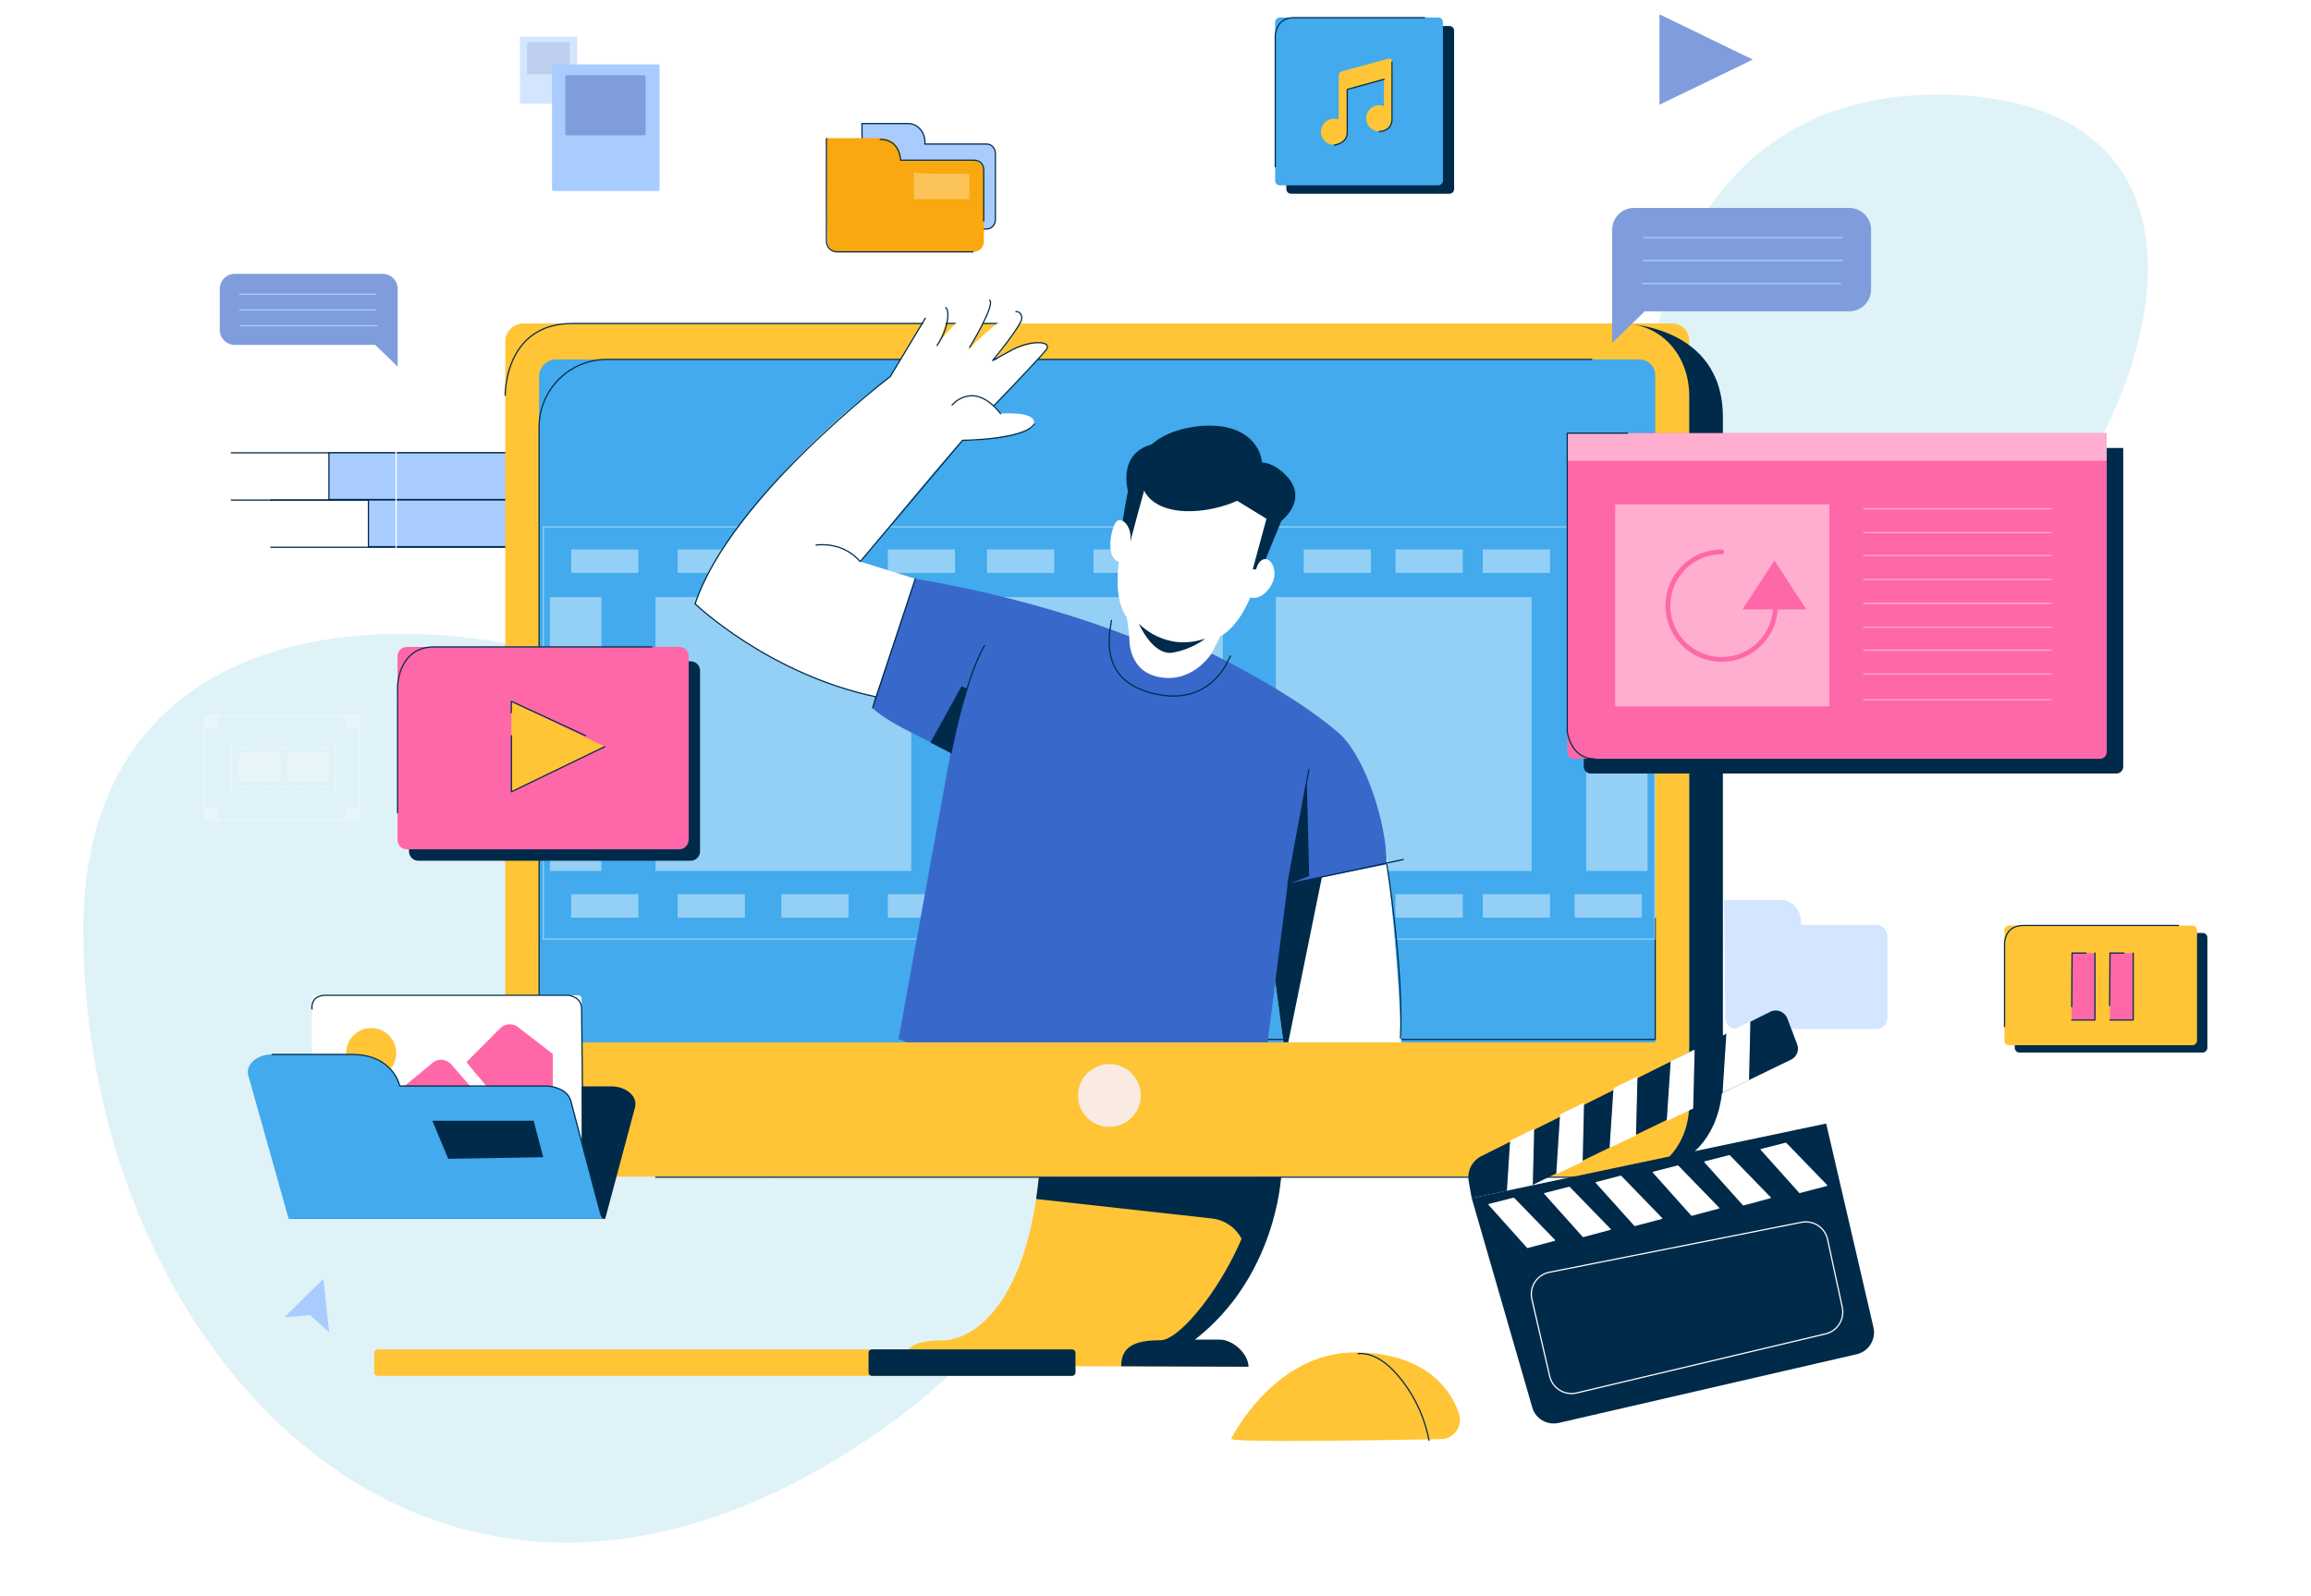 <?xml version="1.0" encoding="utf-8"?>
<!-- Generator: Adobe Illustrator 25.2.0, SVG Export Plug-In . SVG Version: 6.00 Build 0)  -->
<svg version="1.1" id="Layer_1" xmlns="http://www.w3.org/2000/svg" xmlns:xlink="http://www.w3.org/1999/xlink" x="0px" y="0px"
	 viewBox="0 0 1920 1326" style="enable-background:new 0 0 1920 1326;" xml:space="preserve">
<style type="text/css">
	.st0{fill:#FFFFFF;}
	.st1{fill:#DFF2F8;}
	
		.st2{opacity:0.5;fill:none;stroke:#FFFFFF;stroke-width:0.5;stroke-linecap:round;stroke-linejoin:round;stroke-miterlimit:10;stroke-dasharray:4;}
	.st3{opacity:0.5;}
	.st4{fill:none;stroke:#FFFFFF;stroke-width:0.5;stroke-linecap:round;stroke-linejoin:round;}
	.st5{fill:none;stroke:#FFFFFF;stroke-width:0.5;stroke-linecap:round;stroke-linejoin:round;stroke-dasharray:4.037,4.037;}
	.st6{fill:#7F9DDD;}
	.st7{opacity:0.5;fill:#A9CCFF;}
	.st8{fill:none;stroke:#002A4A;stroke-miterlimit:10;}
	.st9{fill:#A9CCFF;stroke:#002A4A;stroke-miterlimit:10;}
	.st10{fill:none;stroke:#FFFFFF;stroke-miterlimit:10;}
	.st11{fill:#FFC536;}
	.st12{fill:#F9EBE1;}
	.st13{fill:#42AAED;}
	.st14{fill:#002A4A;}
	.st15{opacity:0.43;}
	.st16{clip-path:url(#SVGID_1_);}
	.st17{fill:none;stroke:#002A4A;stroke-linecap:round;stroke-linejoin:round;stroke-miterlimit:10;}
	.st18{fill:#3968CB;}
	.st19{fill:#FFFFFF;stroke:#FFFFFF;stroke-linecap:round;stroke-linejoin:round;stroke-miterlimit:10;}
	.st20{fill:none;stroke:#FFFFFF;stroke-linecap:round;stroke-linejoin:round;stroke-miterlimit:10;}
	.st21{opacity:0.28;}
	.st22{fill:#A9CCFF;}
	.st23{fill:#FF68A8;}
	.st24{fill:none;stroke:#A9CCFF;stroke-miterlimit:10;}
	.st25{fill:#FFAED0;}
	.st26{fill:none;stroke:#FFAED0;stroke-linecap:round;stroke-linejoin:round;stroke-miterlimit:10;}
	.st27{fill:none;stroke:#FF68A8;stroke-width:4;stroke-linecap:round;stroke-linejoin:round;stroke-miterlimit:10;}
	.st28{fill:#F9A80F;}
	.st29{fill:#FBC35A;}
</style>
<rect x="-139.2" y="-82.3" class="st0" width="2362.2" height="1701.9"/>
<g>
	<path class="st1" d="M726.4,684.8C536,494.5,69.2,424.3,69.2,773s288.5,665.3,649.2,424.8S726.4,684.8,726.4,684.8z"/>
	<path class="st1" d="M1368.9,324.8c-26.7,158.3,100.6,354.1,270.1,185s223.7-422.7-18-431S1368.9,324.8,1368.9,324.8z"/>
	<path class="st2" d="M671.7,705.8c-60.3,22.5-128.7,429.8,219.6,429.8s385.6-239.4,286.1-466.4"/>
	<path class="st2" d="M981.3,322.3c0,0,159.1-1.9,159.1-140"/>
	<path class="st2" d="M326.7,584.6c0,0-170.4-156.1-48.8-349.5c153.7-244.5,553.2-90.8,489.4,207"/>
	<g class="st3">
		<g>
			<path class="st4" d="M1506.8,969.2c0.7-0.1,1.3-0.2,2-0.3"/>
			<path class="st5" d="M1512.7,968.1c136.2-28.4,126.3-276.6-69.4-279.9"/>
			<path class="st4" d="M1441.3,688.2c-0.7,0-1.3,0-2,0"/>
		</g>
	</g>
	<polygon class="st6" points="1456.2,49.5 1417.5,68.3 1378.7,87 1378.7,49.5 1378.7,11.9 1417.5,30.7 	"/>
	<path class="st7" d="M1432.4,747.9h47.1c9.3,0,16.9,8.3,16.9,18.5v2.3h62.9c4.9,0,8.8,4.3,8.8,9.7v67.1c0,5.3-4,9.7-8.8,9.7h-117.1
		c-4.8,0-8.8-4.3-8.8-9.6L1432.4,747.9z"/>
	<g>
		<g>
			<line class="st8" x1="191.8" y1="376.3" x2="494.2" y2="376.3"/>
			<line class="st8" x1="191.8" y1="415.6" x2="494.2" y2="415.6"/>
			<rect x="273.3" y="376.3" class="st9" width="160.4" height="38.8"/>
			<line class="st8" x1="224.6" y1="415.5" x2="527" y2="415.5"/>
			<line class="st8" x1="224.6" y1="454.8" x2="527" y2="454.8"/>
			<rect x="306.1" y="415.5" class="st9" width="160.4" height="38.8"/>
		</g>
		<g>
			<line class="st10" x1="329.1" y1="457.6" x2="329.1" y2="375.1"/>
			<circle class="st0" cx="329.1" cy="371.6" r="4.2"/>
		</g>
	</g>
	<g>
		<path class="st11" d="M1389.2,977.8H433.9c-7.8,0-14.1-6.3-14.1-14.1V284c0-8.4,6.8-15.2,15.2-15.2h954.3
			c7.8,0,14.1,6.3,14.1,14.1v680.8C1403.4,971.5,1397.1,977.8,1389.2,977.8z"/>
		<path class="st8" d="M419.7,328.9c0,0-1.2-60.1,56-60.1s366.7,0,366.7,0"/>
		<path class="st8" d="M544.4,978.3h520c0,0,270.2,0,283.1,0"/>
		<circle class="st12" cx="921.7" cy="910.4" r="26.1"/>
		<path class="st13" d="M1375.2,866.2H447.9V312.9c0-7.8,6.4-14.2,14.2-14.2H1362c7.3,0,13.2,5.9,13.2,13.2V866.2z"/>
		<path class="st8" d="M447.9,866.2V354.9c0-31.1,25.2-56.2,56.2-56.2h818.7"/>
		<path class="st14" d="M1347.4,977.8c33.2,0,56-26.9,56-60.1V328.9c0-33.2-22.8-60.1-56-60.1c0,0,84,0.2,84,77.9
			c0,113.5,0,428.6,0,547.4C1431.4,982.9,1347.4,977.8,1347.4,977.8z"/>
		<path class="st11" d="M750.2,1135c0-16.1,11-21.1,33-21.1c20.7,0,63.2-21.6,77.6-117.4c0.9-5.8,1.6-11.8,2.3-18.1h201.3
			c0,0-15.2,75-75.2,135c0,0,14.4,0,24.6,0s23.5,11.5,23.5,22.5L750.2,1135z"/>
		<path class="st14" d="M1028.1,1061.9c27.4-32.6,36.2-83.6,36.2-83.6H863.1c-0.7,6.3-1.4,12.3-2.3,18.1l146.1,16.2
			c13.4,1.5,24.4,11.3,27.4,24.5l0,0l-2.7,12.8l-12.9,6.3C1016.1,1062.1,1023.9,1066.8,1028.1,1061.9z"/>
		<path class="st14" d="M931.5,1135.4c0-16.1,10.6-21.6,32.6-21.6c22,0,79.9-82.5,79.9-135.5h20.3c0,0-3.9,82.5-71.6,135
			c0,0,10.8,0,21,0s23.5,11.5,23.5,22.5L931.5,1135.4z"/>
		<polyline class="st8" points="929.2,863.8 1375.2,863.8 1375.2,762.7 		"/>
		<g class="st15">
			<rect x="451.4" y="437.9" class="st10" width="923.4" height="342.5"/>
			<rect x="544.6" y="496.2" class="st0" width="212.5" height="227.6"/>
			<rect x="474.5" y="456.6" class="st0" width="55.9" height="19.5"/>
			<rect x="563" y="456.6" class="st0" width="55.9" height="19.5"/>
			<rect x="649.1" y="456.6" class="st0" width="55.9" height="19.5"/>
			<rect x="737.6" y="456.6" class="st0" width="55.9" height="19.5"/>
			<rect x="820" y="456.6" class="st0" width="55.9" height="19.5"/>
			<rect x="908.5" y="456.6" class="st0" width="55.9" height="19.5"/>
			<rect x="994.6" y="456.6" class="st0" width="55.9" height="19.5"/>
			<rect x="1083.1" y="456.6" class="st0" width="55.9" height="19.5"/>
			<rect x="474.5" y="743.1" class="st0" width="55.9" height="19.5"/>
			<rect x="563" y="743.1" class="st0" width="55.9" height="19.5"/>
			<rect x="649.1" y="743.1" class="st0" width="55.9" height="19.5"/>
			<rect x="737.6" y="743.1" class="st0" width="55.9" height="19.5"/>
			<rect x="820" y="743.1" class="st0" width="55.9" height="19.5"/>
			<rect x="908.5" y="743.1" class="st0" width="55.9" height="19.5"/>
			<rect x="994.6" y="743.1" class="st0" width="55.9" height="19.5"/>
			<rect x="1083.1" y="743.1" class="st0" width="55.9" height="19.5"/>
			<rect x="1159.4" y="456.6" class="st0" width="55.9" height="19.5"/>
			<rect x="1159.4" y="743.1" class="st0" width="55.9" height="19.5"/>
			<rect x="1231.9" y="456.6" class="st0" width="55.9" height="19.5"/>
			<rect x="1231.9" y="743.1" class="st0" width="55.9" height="19.5"/>
			<rect x="1308.2" y="743.1" class="st0" width="55.9" height="19.5"/>
			<rect x="803.4" y="496.2" class="st0" width="212.5" height="227.6"/>
			<rect x="1060" y="496.2" class="st0" width="212.5" height="227.6"/>
			<rect x="1317.8" y="496.2" class="st0" width="51" height="227.6"/>
			<rect x="456.9" y="496.2" class="st0" width="42.8" height="227.6"/>
			<rect x="1308.2" y="456.6" class="st0" width="55.9" height="19.5"/>
		</g>
		<g>
			<defs>
				<path id="SVGID_3_" d="M1375.2,866.2H447.9V354.9c0-31.1,25.2-126.1,50.8-127h818.7c34.3,0.9,57.8,94.2,57.8,123.1V866.2z"/>
			</defs>
			<clipPath id="SVGID_1_">
				<use xlink:href="#SVGID_3_"  style="overflow:visible;"/>
			</clipPath>
			<g class="st16">
				<path class="st0" d="M1067.9,878.1c0,0-18.5-137.2-21.3-159.1l55.1-7l49.9-6.3c0,0,20.8,193.9,9.5,202.5"/>
				<path class="st14" d="M1067.9,878.1c0,0-18.5-137.2-21.3-159.1l55.1-7L1067.9,878.1z"/>
				<path class="st17" d="M1152.2,718.3c0,0,14.2,88.4,11.3,144.5"/>
				<path class="st18" d="M760.4,481c0,0,90.6,13.6,177.8,47.9l68.2,14.2c0,0,65.4,31.3,105.1,65.4c23.1,19.8,40.6,76.3,40.6,109.8
					l-82.3,16.5l-19.4,153.1c0,0-121.4,47.5-303.9-24.4l43.5-239.1c0,0-54.4-23.7-65.1-36.2C725,588.2,739.8,517.1,760.4,481z"/>
				<polygon class="st14" points="1085.7,649.3 1087.7,728 1069.9,734.8 				"/>
				<path class="st0" d="M785.7,255.7c-7.1-3.5-16.3,9-23.5,20.3c-7.2,11.3-22.6,37-22.6,37s-54.6,39.3-98.4,90.8
					c-26.6,31.3-49.7,59.2-63.7,98c0,0,60.5,58.3,149.9,77.2l33-98l-45.7-14.3c0,0,75.5-92.7,85-100.8c0,0,5.9,1.4,28-2.3
					s31.6-7.2,31.6-11.3c0-4.1-1.8-9.9-28-8.6l-5.4-6.8c0,0,40.6-41.1,43.4-46.5c2.7-5.4-2.7-7.7-19-2.7
					c-16.3,5-24.4,12.6-24.4,12.6s10.8-15.8,18.5-27.1c7.7-11.3,3.6-14.5-0.5-14.5c-4.1,0-33.1,23.1-40.8,34.4
					c0,0,24.5-40.3,19.1-43.9c-5.4-3.6-30.7,19.7-43.8,37.7C778.5,287.1,792,258.9,785.7,255.7z"/>
				<path class="st17" d="M727.4,579c-89.4-19-149.9-77.2-149.9-77.2c29.5-88.4,162.1-188.8,162.1-188.8l29.2-48.6"/>
				<path class="st0" d="M948.8,403.6c-36.6,85.2-12.6,109.2-12.6,109.2l2.1,16.2c0,0-2,26.6,21.9,33c29.4,7.9,46.3-18.8,46.3-18.8
					l7.4-14.5c0,0,32.9-13.6,38.3-97.6c0,0-10.1-19.7-48.8-28.5C964.7,393.8,948.8,403.6,948.8,403.6z"/>
				<path class="st14" d="M946.1,518.2c0,0,22.1,24.1,55.3,12.4c0,0-9.8,8.5-26.7,11.7C957.8,545.5,946.1,518.2,946.1,518.2z"/>
				<path class="st14" d="M1016.6,409.3l35.6,21.8l-11.4,41.9l6.9,0.9l16.8-40.9c0,0,26.8-20.4-0.8-42.2c-19-15-30.7,0.7-30.7,0.7
					L1016.6,409.3z"/>
				<path class="st14" d="M974.5,369.3c-9.2-4-46-0.7-37.4,38.9c0,0-4.8,23.6-5.5,34.8c-0.7,12.2,7.8,11,8.2,4.3
					c0-0.5,10.9-40.1,10.9-40.1l22.7-4.3L974.5,369.3z"/>
				<path class="st0" d="M939.2,444.8c-0.5-8.5-7.5-15.5-11.7-11.3s-10,30.5,2.7,33.7C930.2,467.2,940.2,461.2,939.2,444.8z"/>
				<path class="st0" d="M1038.2,496.2c9.1,4.1,21.9-9.7,20.6-21.1c-1.3-11.5-10.1-13.9-14-5.3
					C1040.8,478.4,1038.2,496.2,1038.2,496.2z"/>
				<path class="st17" d="M791,336.6c0,0,17.7-21.5,40.3,7.2"/>
				<path class="st17" d="M678,453c0,0,21.4-3.8,36.7,13.7l85-100.8c0,0,51.1-0.3,59.6-13.5"/>
				<path class="st17" d="M790.1,625.8c0,0,12.1-62.9,27.8-89.2"/>
				<path class="st14" d="M798.8,570.4L773,617.1l17,8.8c0,0,5.3-27.5,13.4-53.7L798.8,570.4z"/>
				<path class="st17" d="M923.4,515.6l-1.7,11.1c-0.7,12.4-1.4,39.1,33.5,48.8c34.8,9.7,52.9-6.5,62.4-21.2l4.7-9.2"/>
				<polyline class="st17" points="1165.8,714.3 1069.9,734.8 1087.5,639.2 				"/>
				<line class="st17" x1="725" y1="588.2" x2="760.4" y2="481"/>
				<path class="st17" d="M825.9,337c0,0,38.1-39.5,43.4-46.5c5.2-7-12.4-8.4-28.5,0.3c-16.1,8.8-16.1,8.8-16.1,8.8l0,0
					c0,0,24.2-29.3,24.2-35.1c0-5.9-4.9-5.6-4.9-5.6"/>
				<path class="st17" d="M805.6,288.6c0,0,21.6-35.3,16.6-39.2"/>
				<path class="st17" d="M785.7,255.7c3.1,1.4,3,16.7-7.2,31.4"/>
				<path class="st14" d="M1004.8,353.7c-29.7,0-68.5,16-55.8,50.7s81.9,18.5,94.5,0.5C1056.1,387,1047.1,353.7,1004.8,353.7z"/>
			</g>
		</g>
	</g>
	<g>
		<g>
			<path class="st14" d="M1222.7,995.7l49.2-10.3l216.1-104.8c4.8-2.3,7-7.9,5.1-12.8l-8.2-21.5c-2.2-5.6-8.7-8.2-14.1-5.5
				l-240.1,120c-7.7,3.9-12,12.3-10.5,20.8L1222.7,995.7z"/>
		</g>
		<polygon class="st19" points="1434.8,858.7 1453.7,849.4 1452.6,897.3 1431.7,907.3 		"/>
		<polygon class="st19" points="1388.5,882.2 1407.4,873 1406.2,920.9 1385.3,930.8 		"/>
		<polygon class="st19" points="1341,904.6 1359.9,895.4 1358.7,943.3 1337.8,953.2 		"/>
		<polygon class="st19" points="1296.6,926.4 1315.5,917.2 1314.4,965.1 1293.5,975 		"/>
		<polygon class="st19" points="1255.1,948.2 1274.1,938.9 1272.9,986.8 1252,996.8 		"/>
		<path class="st14" d="M1222.7,995.7l50.3,173.9c2.7,9.5,12.4,15.1,22,12.9l247.6-57.1c10-2.3,16.2-12.3,13.9-22.3l-39.3-169.4
			l-245.4,51.6L1222.7,995.7z"/>
		<polygon class="st19" points="1257.6,995.8 1237.1,1001 1269.1,1036.7 1291.5,1030.7 		"/>
		<polygon class="st19" points="1303.8,986.7 1283.4,991.9 1315.3,1027.6 1337.7,1021.6 		"/>
		<polygon class="st19" points="1346.6,977.5 1326.2,982.8 1358.2,1018.4 1380.5,1012.5 		"/>
		<polygon class="st19" points="1394,969 1373.6,974.2 1405.5,1009.9 1427.9,1003.9 		"/>
		<polygon class="st19" points="1436.8,960.4 1416.4,965.6 1448.4,1001.3 1470.7,995.3 		"/>
		<polygon class="st19" points="1483.7,950.1 1463.2,955.3 1495.2,991 1517.6,985.1 		"/>
		<path class="st20" d="M1272.7,1079.7l14.8,64c2.3,10,12.4,16.3,22.4,13.9l206.8-49.1c9.8-2.3,16-12.1,13.9-22l-12.2-56.4
			c-2.1-9.9-11.8-16.3-21.8-14.3l-209.4,41.5C1276.9,1059.3,1270.4,1069.5,1272.7,1079.7z"/>
	</g>
	<g class="st3">
		<path class="st10" d="M1698.8,959.6h-62.4v57.6c0,9.6,7.6,17.5,17,17.5h54.8c0,0-9.4-3.3-9.4-20.3
			C1698.8,998.2,1698.8,959.6,1698.8,959.6z"/>
		<path class="st10" d="M1698.8,1016.2c0.8,15.5,9.4,18.6,9.4,18.6c10.7,0,10.3-19-0.2-19C1708,1015.8,1698.8,1015.6,1698.8,1016.2z
			"/>
		<line class="st10" x1="1643.8" y1="971.4" x2="1690.5" y2="971.4"/>
		<line class="st10" x1="1643.8" y1="979.8" x2="1690.5" y2="979.8"/>
		<line class="st10" x1="1643.8" y1="988.8" x2="1690.5" y2="988.8"/>
		<line class="st10" x1="1643.8" y1="999.6" x2="1690.5" y2="999.6"/>
		<line class="st10" x1="1643.8" y1="1009.1" x2="1690.5" y2="1009.1"/>
		<line class="st10" x1="1643.8" y1="1018.1" x2="1690.5" y2="1018.1"/>
	</g>
	<g>
		<path class="st11" d="M1022.9,1195.6c0,0,35.3-71.7,102.8-71.7c52.6,0,77.8,25.3,86.4,50.7c3.5,10.3-3.9,21.1-14.8,21.4
			C1148.5,1196.9,1019.4,1199,1022.9,1195.6z"/>
		<path class="st8" d="M1127.9,1124.9c15.3-1.2,28.2,10.9,37.5,23.1c11,14.4,18.6,31.4,21.9,49.3"/>
	</g>
	<g>
		<path class="st11" d="M890.7,1143.4h-577c-1.5,0-2.8-1.2-2.8-2.8v-16.4c0-1.5,1.2-2.8,2.8-2.8h577c1.5,0,2.8,1.2,2.8,2.8v16.4
			C893.5,1142.2,892.2,1143.4,890.7,1143.4z"/>
		<path class="st14" d="M890.7,1143.4H724.4c-1.5,0-2.8-1.2-2.8-2.8v-16.4c0-1.5,1.2-2.8,2.8-2.8h166.3c1.5,0,2.8,1.2,2.8,2.8v16.4
			C893.5,1142.2,892.2,1143.4,890.7,1143.4z"/>
	</g>
	<g class="st21">
		<rect x="169.9" y="594.5" class="st10" width="128.5" height="87.1"/>
		<rect x="169.9" y="594.5" class="st0" width="11.3" height="10"/>
		<rect x="169.9" y="671.7" class="st0" width="11.3" height="10"/>
		<rect x="287.1" y="594.5" class="st0" width="11.3" height="10"/>
		<rect x="287.1" y="671.7" class="st0" width="11.3" height="10"/>
		<g>
			<rect x="192" y="615.8" class="st10" width="86.6" height="42.5"/>
			<rect x="198.7" y="625.6" class="st0" width="34.1" height="23.7"/>
			<rect x="238.8" y="625.6" class="st0" width="34.1" height="23.7"/>
			<line class="st10" x1="198.7" y1="621.5" x2="207.8" y2="621.5"/>
			<line class="st10" x1="198.7" y1="653.2" x2="207.8" y2="653.2"/>
			<line class="st10" x1="215" y1="621.5" x2="224.2" y2="621.5"/>
			<line class="st10" x1="215" y1="653.2" x2="224.2" y2="653.2"/>
			<line class="st10" x1="230.7" y1="621.5" x2="239.9" y2="621.5"/>
			<line class="st10" x1="230.7" y1="653.2" x2="239.9" y2="653.2"/>
			<line class="st10" x1="247.1" y1="621.5" x2="256.3" y2="621.5"/>
			<line class="st10" x1="247.1" y1="653.2" x2="256.3" y2="653.2"/>
			<line class="st10" x1="263.1" y1="621.5" x2="272.3" y2="621.5"/>
			<line class="st10" x1="263.1" y1="653.2" x2="272.3" y2="653.2"/>
		</g>
	</g>
	<g>
		<g class="st3">
			<path class="st22" d="M478.8,86.3h-46.1c-0.4,0-0.7-0.3-0.7-0.7V31.1c0-0.4,0.3-0.7,0.7-0.7h46.1c0.4,0,0.7,0.3,0.7,0.7v54.5
				C479.5,86,479.2,86.3,478.8,86.3z"/>
			<path class="st6" d="M472.6,61.7h-34c-0.4,0-0.7-0.3-0.7-0.7V35.8c0-0.4,0.3-0.7,0.7-0.7h34c0.4,0,0.7,0.3,0.7,0.7V61
				C473.4,61.4,473,61.7,472.6,61.7z"/>
		</g>
		<g>
			<path class="st22" d="M546.6,158.7h-86.6c-0.8,0-1.4-0.6-1.4-1.4V54.9c0-0.8,0.6-1.4,1.4-1.4h86.6c0.8,0,1.4,0.6,1.4,1.4v102.4
				C548,158.1,547.4,158.7,546.6,158.7z"/>
			<path class="st6" d="M535,112.5H471c-0.8,0-1.4-0.6-1.4-1.4V63.9c0-0.8,0.6-1.4,1.4-1.4H535c0.8,0,1.4,0.6,1.4,1.4v47.3
				C536.4,111.9,535.8,112.5,535,112.5z"/>
		</g>
	</g>
	<g>
		<g>
			<path class="st14" d="M276.6,876.3h91.2c18.1,0,29.9,10.5,26.4,23.5l-0.8,3h114.2c12.8,0,22.4,8.4,20,17.4l-24.8,92.7H242
				L276.6,876.3z"/>
			<path class="st0" d="M483.2,963.3h-224V830c0-1.6,1.3-2.9,2.9-2.9h218.2c1.6,0,2.9,1.3,2.9,2.9V963.3z"/>
			<path class="st17" d="M259.2,838.6c0,0-1.8-11.5,11.5-11.5c13.3,0,201,0,201,0s11.5,0.6,11.5,11.5c0,10.9,1.4,112.5,1.4,112.5"/>
			<path class="st23" d="M387.6,882.6c3.3,5,36.7,43.3,36.7,43.3l35-5v-45l-29-22.4c-4.4-3.4-10.6-3-14.6,0.9L387.6,882.6z"/>
			<path class="st23" d="M307.6,926l51.9-42.8c4.6-3.8,11.4-3.2,15.4,1.3l36.1,41.6H307.6z"/>
			<circle class="st11" cx="308.4" cy="875.1" r="20.8"/>
			<path class="st13" d="M206.3,893.8c-2.5-9.1,7.1-17.6,19.9-17.6h66.3c18.1,0,35.5,10.5,39,23.5l0.8,3h122c9.8,0,18.1,5,20,11.9
				l26.1,98.3H239.8L206.3,893.8z"/>
		</g>
		<path class="st17" d="M226.2,876.3c0,0,32,0,66.3,0s39.6,26.2,39.6,26.2h122.1c0,0,16.3,0.4,20,12.2c0,0,24.6,94.2,25.5,95.9"/>
		<polygon class="st14" points="359.2,931.4 443.4,931.4 451.3,961.7 372.4,963 		"/>
	</g>
	<g>
		<path class="st14" d="M1830,874.7h-152.2c-2.2,0-3.9-1.7-3.9-3.9v-91.6c0-2.2,1.7-3.9,3.9-3.9H1830c2.2,0,3.9,1.7,3.9,3.9v91.6
			C1833.9,872.9,1832.1,874.7,1830,874.7z"/>
		<g>
			<path class="st11" d="M1821.4,868.6h-152.2c-2.2,0-3.9-1.7-3.9-3.9v-91.6c0-2.2,1.7-3.9,3.9-3.9h152.2c2.2,0,3.9,1.7,3.9,3.9
				v91.6C1825.3,866.8,1823.6,868.6,1821.4,868.6z"/>
			<rect x="1721.2" y="792" class="st23" width="19.3" height="55.7"/>
			<rect x="1753" y="792" class="st23" width="19.3" height="55.7"/>
		</g>
		<polyline class="st17" points="1721.2,847.7 1740.5,847.7 1740.5,792 		"/>
		<polyline class="st17" points="1753,847.7 1772.3,847.7 1772.3,792 		"/>
		<polyline class="st17" points="1752.7,835.7 1753,792 1764.6,792 		"/>
		<polyline class="st17" points="1721.2,836.6 1721.5,792 1733.1,792 		"/>
		<path class="st17" d="M1665.4,853.1v-68.5c0,0-0.4-15.5,15.5-15.5c15.9,0,129,0,129,0"/>
	</g>
	<g>
		<path class="st6" d="M194.9,286.6h116.8l18.7,18.1V240c0-6.9-5.6-12.4-12.4-12.4h-123c-6.9,0-12.4,5.6-12.4,12.4v34.2
			C182.5,281,188.1,286.6,194.9,286.6z"/>
		<line class="st24" x1="312.6" y1="244.5" x2="198.7" y2="244.5"/>
		<line class="st24" x1="312.6" y1="257.6" x2="198.7" y2="257.6"/>
		<line class="st24" x1="313.5" y1="270.7" x2="199.6" y2="270.7"/>
	</g>
	<g>
		<path class="st6" d="M1536.4,258.7h-169.9l-27.1,26.4v-94.2c0-10,8.1-18.1,18.1-18.1h178.9c10,0,18.1,8.1,18.1,18.1v49.7
			C1554.5,250.6,1546.4,258.7,1536.4,258.7z"/>
		<line class="st24" x1="1365.2" y1="197.5" x2="1531" y2="197.5"/>
		<line class="st24" x1="1365.2" y1="216.5" x2="1531" y2="216.5"/>
		<line class="st24" x1="1364" y1="235.6" x2="1529.7" y2="235.6"/>
	</g>
	<g>
		<path class="st14" d="M1758.3,642.8h-436.8c-3.2,0-5.7-2.6-5.7-5.7V372.3H1764v264.8C1764,640.3,1761.5,642.8,1758.3,642.8z"/>
		<path class="st23" d="M1744.6,630.6h-436.8c-3.2,0-5.7-2.6-5.7-5.7V360h448.2v264.8C1750.3,628,1747.8,630.6,1744.6,630.6z"/>
		<rect x="1302.1" y="360" class="st25" width="448.2" height="22.9"/>
		<path class="st17" d="M1324.7,630.6c-19.9,0-22.6-22.6-22.6-22.6V360h50"/>
		<rect x="1341.9" y="419.1" class="st25" width="177.9" height="167.9"/>
		<line class="st26" x1="1548.4" y1="422.8" x2="1704.3" y2="422.8"/>
		<line class="st26" x1="1548.4" y1="442.6" x2="1704.3" y2="442.6"/>
		<line class="st26" x1="1548.4" y1="461.6" x2="1704.3" y2="461.6"/>
		<line class="st26" x1="1548.4" y1="481.5" x2="1704.3" y2="481.5"/>
		<line class="st26" x1="1548.4" y1="501.4" x2="1704.3" y2="501.4"/>
		<line class="st26" x1="1548.4" y1="521.3" x2="1704.3" y2="521.3"/>
		<line class="st26" x1="1548.4" y1="540.3" x2="1704.3" y2="540.3"/>
		<line class="st26" x1="1548.4" y1="560.1" x2="1704.3" y2="560.1"/>
		<line class="st26" x1="1548.4" y1="581.5" x2="1704.3" y2="581.5"/>
		<g>
			<path class="st27" d="M1475.1,503.3c0,24.7-20,44.7-44.7,44.7c-24.7,0-44.7-20-44.7-44.7c0-24.7,20-44.7,44.7-44.7"/>
			<polygon class="st23" points="1447.7,506.4 1500.7,506.4 1474.2,465.8 			"/>
		</g>
	</g>
	<g>
		<path class="st14" d="M573.9,715.3H347.5c-4.2,0-7.7-3.4-7.7-7.7V557.3c0-4.2,3.4-7.7,7.7-7.7h226.4c4.2,0,7.7,3.4,7.7,7.7v150.3
			C581.5,711.8,578.1,715.3,573.9,715.3z"/>
		<path class="st23" d="M564.4,703.3H338c-4.2,0-7.7-3.4-7.7-7.7V545.3c0-4.2,3.4-7.7,7.7-7.7h226.4c4.2,0,7.7,3.4,7.7,7.7v150.3
			C572,699.9,568.6,703.3,564.4,703.3z"/>
		<path class="st23" d="M564.4,705.8H338c-4.2,0-7.7-3.4-7.7-7.7V547.8c0-4.2,3.4-7.7,7.7-7.7h226.4c4.2,0,7.7,3.4,7.7,7.7v150.3
			C572,702.3,568.6,705.8,564.4,705.8z"/>
		<polygon class="st11" points="502.4,620.5 463.6,639.2 424.9,658 424.9,620.5 424.9,582.9 463.6,601.7 		"/>
		<polyline class="st17" points="502.4,620.5 424.9,658 424.9,611.4 		"/>
		<path class="st17" d="M330.3,675.4V570.5c0,0,0.4-32.9,30.4-32.9s180.9,0,180.9,0"/>
		<polyline class="st17" points="424.7,592.3 424.9,582.9 486.5,611.3 		"/>
	</g>
	<g>
		<path class="st9" d="M716.1,102.7h38.5c7.6,0,13.8,6.8,13.8,15.1v1.9h51.4c4,0,7.2,3.5,7.2,7.9v54.8c0,4.4-3.2,7.9-7.2,7.9h-95.7
			c-4,0-7.2-3.5-7.2-7.8L716.1,102.7z"/>
		<g>
			<path class="st28" d="M686.6,114.8H732c9,0,16.3,7.3,16.3,16.3v2.1h60.6c4.7,0,8.5,3.8,8.5,8.5v59.1c0,4.7-3.8,8.5-8.5,8.5H696
				c-4.7,0-8.5-3.8-8.5-8.4L686.6,114.8z"/>
			<path class="st29" d="M759.2,143v22.5h46.2v-21.2C805.5,144.3,761.1,144.9,759.2,143z"/>
			<path class="st8" d="M686.6,114.8v86.1c0,0,0.4,8.4,9.4,8.4s112.8,0,112.8,0"/>
			<path class="st8" d="M817.3,184c0,0,0-33.4,0-42.4s-8.5-8.5-8.5-8.5h-60.6c0,0-0.1-17.3-17.3-17.3"/>
		</g>
	</g>
	<g>
		<path class="st14" d="M1204.2,161h-131.6c-2.1,0-3.9-1.7-3.9-3.9V25.5c0-2.1,1.7-3.9,3.9-3.9h131.6c2.1,0,3.9,1.7,3.9,3.9v131.6
			C1208.1,159.2,1206.4,161,1204.2,161z"/>
		<path class="st13" d="M1194.9,154h-131.6c-2.1,0-3.9-1.7-3.9-3.9V18.5c0-2.1,1.7-3.9,3.9-3.9h131.6c2.1,0,3.9,1.7,3.9,3.9v131.6
			C1198.8,152.2,1197,154,1194.9,154z"/>
		<path class="st11" d="M1156.9,51.5c0-1.9-1.8-3.2-3.6-2.7l-0.4,0.1c-0.4,0-0.8,0.1-1.1,0.3l-37.3,10.2c-1.2,0.3-2.1,1.5-2.1,2.7
			v0.5c-0.1,0.3-0.2,0.6-0.2,0.9v35.9c-1.2-0.5-2.5-0.8-3.9-0.8c-6,0-10.9,4.9-10.9,10.9c0,6,4.9,10.9,10.9,10.9
			c5.6,0,10.2-4.3,10.8-9.8c0-0.2,0.1-0.4,0.1-0.6V74.3l30.6-8.4v22.3c-1.2-0.5-2.5-0.8-3.9-0.8c-6,0-10.9,4.9-10.9,10.9
			s4.9,10.9,10.9,10.9c5.6,0,10.2-4.3,10.8-9.8c0-0.2,0.1-0.4,0.1-0.6V64l0.1,0V51.5z"/>
		<path class="st17" d="M1059.5,138.6V30c0,0,0.1-15.3,15.3-15.3c15.3,0,108.7,0,108.7,0"/>
		<path class="st17" d="M1145.9,109.3c0,0,10.6,0.2,10.6-10.6s0-47.2,0-47.2"/>
		<path class="st17" d="M1149.9,65.9l-30.6,8.4c0,0,0,26.7,0,35.9s-10.9,10.4-10.9,10.4"/>
	</g>
	<polygon class="st22" points="236.1,1094.8 268.7,1062.8 273.5,1107.3 257.6,1092.9 	"/>
</g>
</svg>
